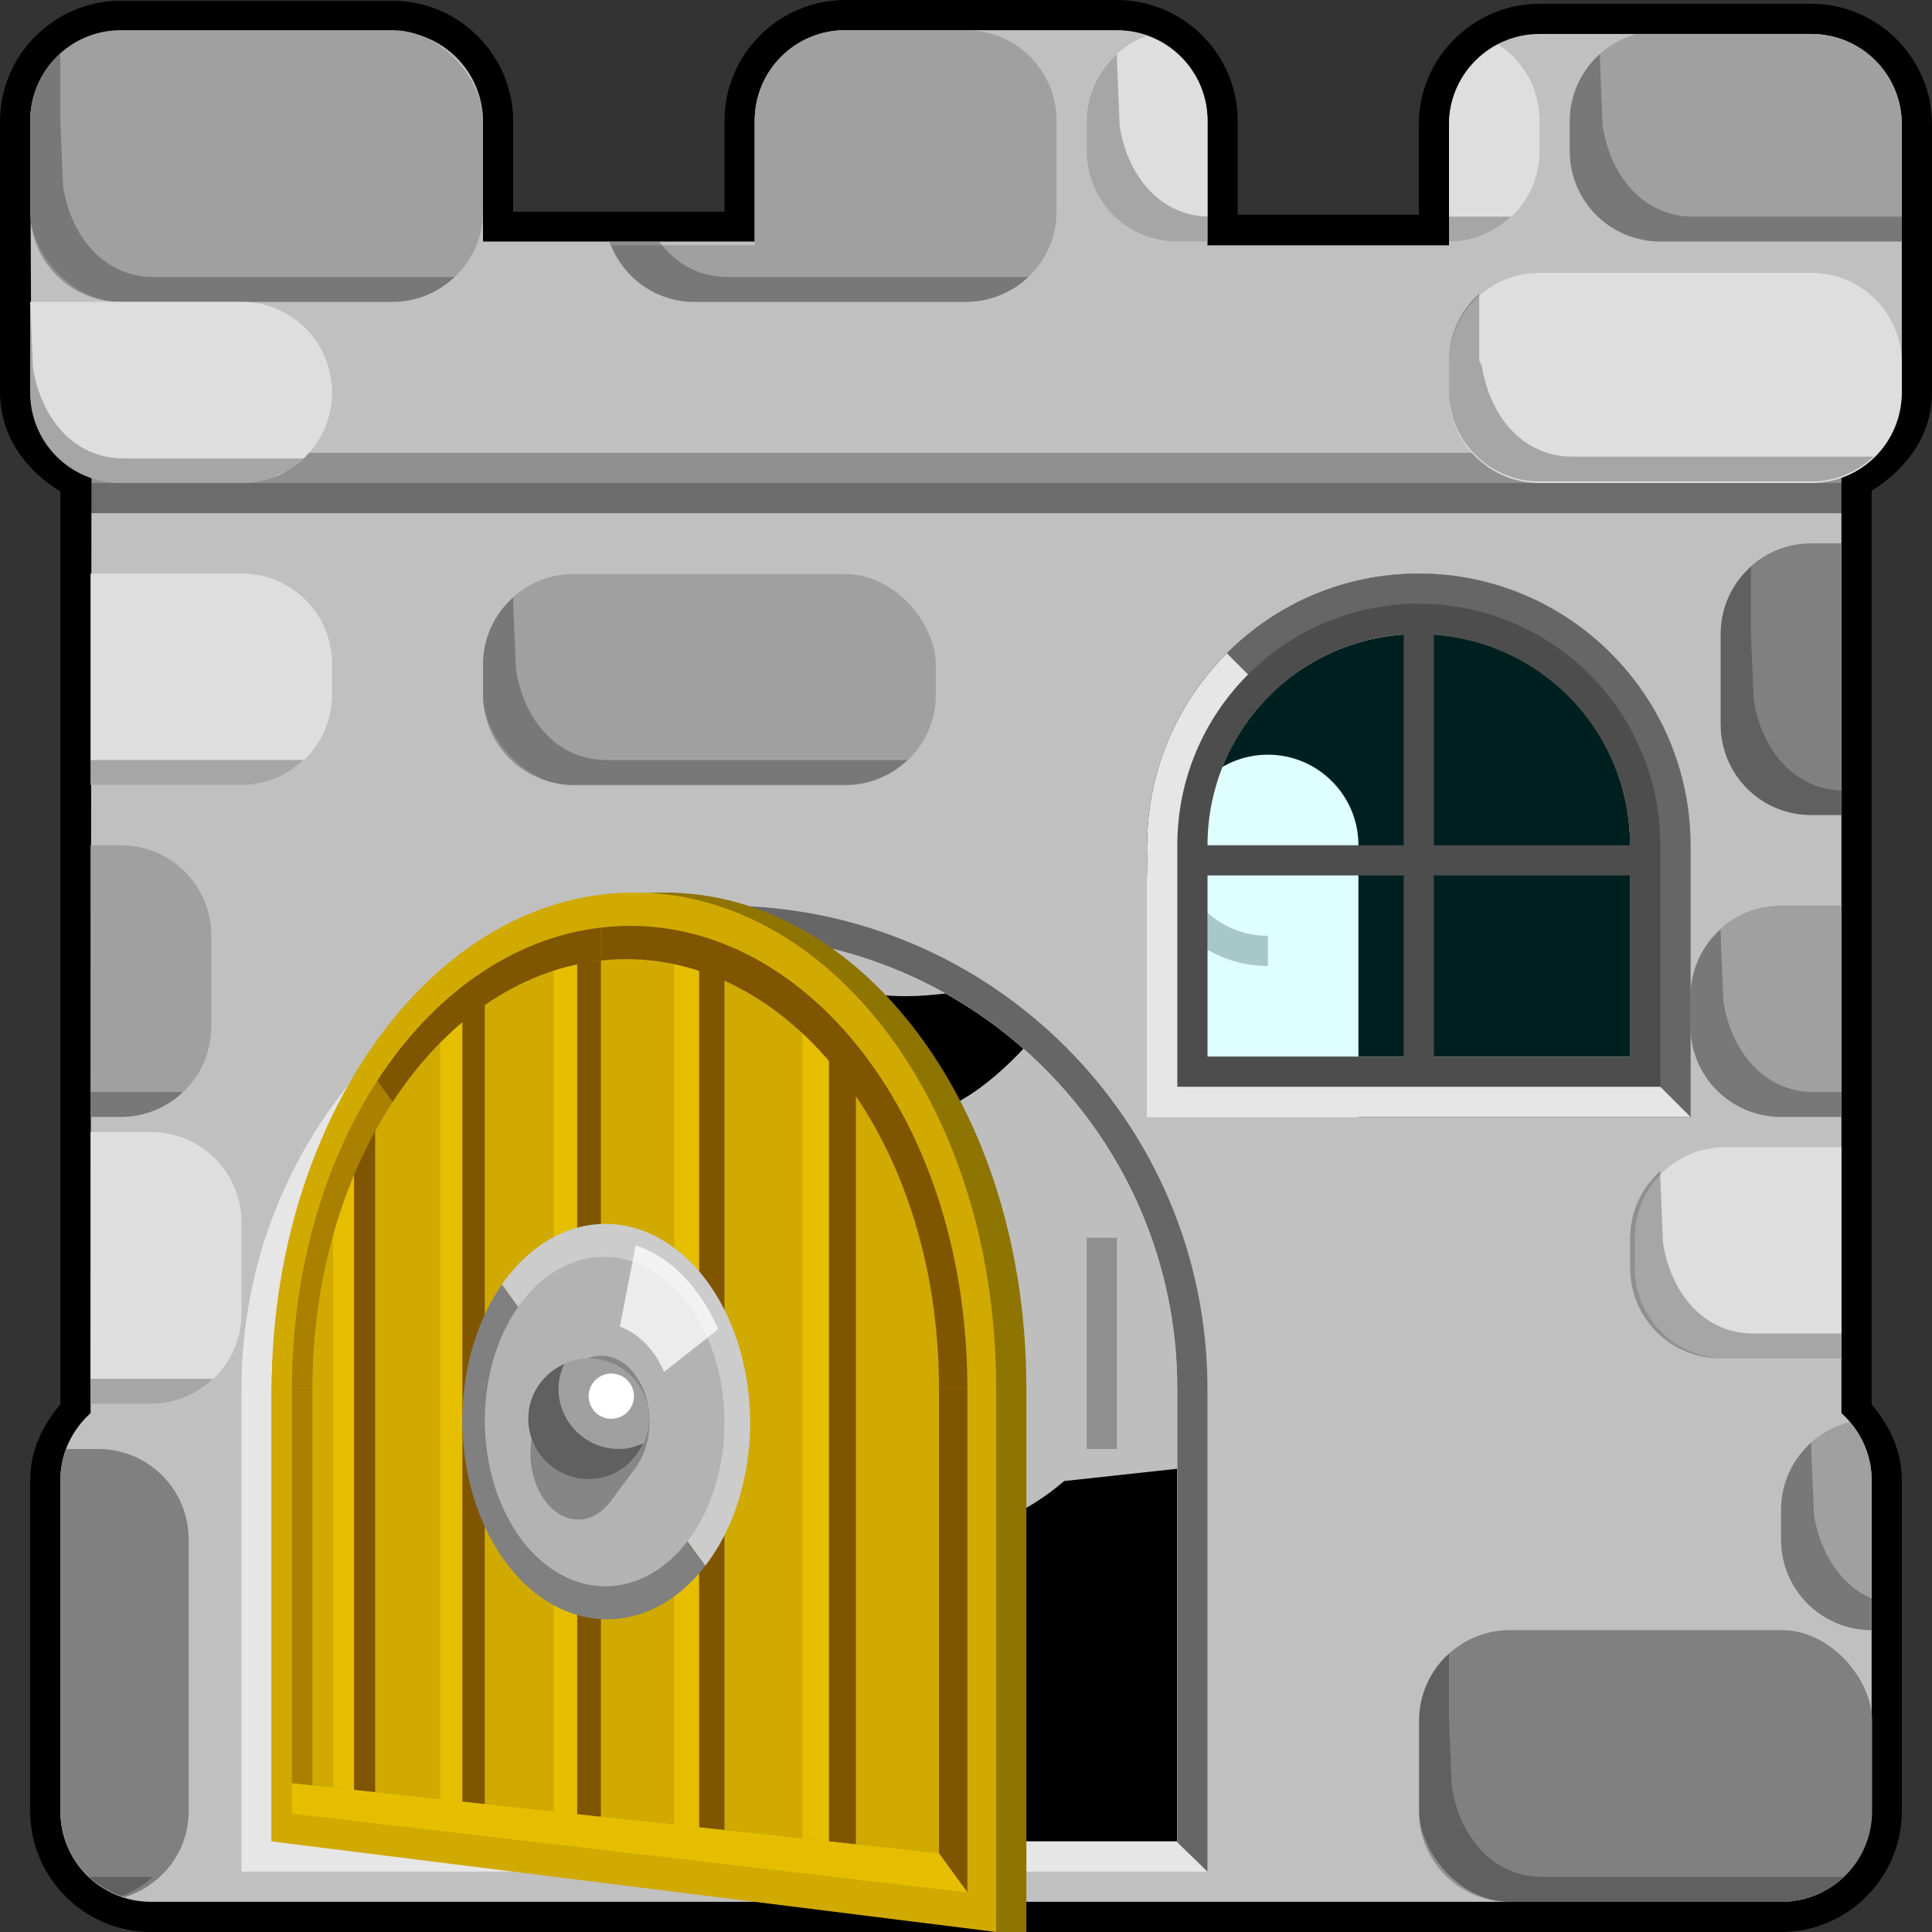 <?xml version="1.0" encoding="UTF-8" standalone="no"?>
<!-- Created with Inkscape (http://www.inkscape.org/) -->

<svg
   xmlns:dc="http://purl.org/dc/elements/1.1/"
   xmlns:cc="http://creativecommons.org/ns#"
   xmlns:rdf="http://www.w3.org/1999/02/22-rdf-syntax-ns#"
   xmlns:svg="http://www.w3.org/2000/svg"
   xmlns="http://www.w3.org/2000/svg"
   xmlns:sodipodi="http://sodipodi.sourceforge.net/DTD/sodipodi-0.dtd"
   xmlns:inkscape="http://www.inkscape.org/namespaces/inkscape"
   width="64"
   height="64"
   id="svg3505"
   sodipodi:version="0.32"
   inkscape:version="0.48.5 r10040"
   sodipodi:docname="04.svg"
   inkscape:output_extension="org.inkscape.output.svg.inkscape"
   version="1.0">
  <rect width="100%" height="100%" fill="#333333" stroke="none"/>
  <sodipodi:namedview
     inkscape:window-maximized="1"
     inkscape:guide-bbox="true"
     showguides="true"
     inkscape:bbox-nodes="true"
     inkscape:bbox-paths="true"
     inkscape:snap-guide="true"
     inkscape:snap-bbox="true"
     inkscape:object-nodes="true"
     inkscape:object-paths="true"
     inkscape:window-y="2"
     inkscape:window-x="0"
     inkscape:window-height="741"
     inkscape:window-width="1024"
     guidetolerance="10000"
     gridtolerance="10000"
     objecttolerance="10000"
     inkscape:document-units="px"
     inkscape:grid-bbox="true"
     showgrid="true"
     inkscape:current-layer="layer1"
     inkscape:cy="32"
     inkscape:cx="29.878788"
     inkscape:zoom="8.25"
     inkscape:pageshadow="2"
     inkscape:pageopacity="0.0"
     borderopacity="1.0"
     bordercolor="#666666"
     pagecolor="#ffffff"
     id="base">
    <inkscape:grid
       type="xygrid"
       id="grid3515"
       units="px"
       visible="true"
       enabled="true"
       spacingx="0.5px"
       spacingy="0.5px"
       empspacing="8"
       snapvisiblegridlinesonly="true" />
    <sodipodi:guide
       orientation="1,0"
       position="40,43"
       id="guide2843" />
    <sodipodi:guide
       orientation="0,1"
       position="-39,33"
       id="guide2845" />
    <sodipodi:guide
       orientation="-0.707,0.707"
       position="-22.5,17.75"
       id="guide23646" />
    <sodipodi:guide
       orientation="-0.707,0.707"
       position="-20.219,13.969"
       id="guide23648" />
    <sodipodi:guide
       orientation="0.707,0.707"
       position="-48,0"
       id="guide23681" />
    <sodipodi:guide
       orientation="0.707,0.707"
       position="40,43"
       id="guide23971" />
    <sodipodi:guide
       orientation="1,0"
       position="-39,3"
       id="guide4430" />
    <sodipodi:guide
       orientation="1,0"
       position="-9,3"
       id="guide4432" />
    <sodipodi:guide
       orientation="0,1"
       position="-27.5,3"
       id="guide4434" />
    <sodipodi:guide
       orientation="1,0"
       position="-20,5"
       id="guide4436" />
    <sodipodi:guide
       id="guide6195"
       position="8,17.5"
       orientation="1,0" />
  </sodipodi:namedview>
  <title
     id="title2851">Ghosts' Castle for McMinos</title>
  <defs
     id="defs3507">
    <inkscape:perspective
       sodipodi:type="inkscape:persp3d"
       inkscape:vp_x="0 : 16 : 1"
       inkscape:vp_y="0 : 1000 : 0"
       inkscape:vp_z="32 : 16 : 1"
       inkscape:persp3d-origin="16 : 10.666667 : 1"
       id="perspective3513" />
    <inkscape:perspective
       id="perspective4690"
       inkscape:persp3d-origin="372.04724 : 350.78739 : 1"
       inkscape:vp_z="744.09448 : 526.18109 : 1"
       inkscape:vp_y="0 : 1000 : 0"
       inkscape:vp_x="0 : 526.18109 : 1"
       sodipodi:type="inkscape:persp3d" />
    <inkscape:perspective
       id="perspective7260"
       inkscape:persp3d-origin="372.04724 : 350.78739 : 1"
       inkscape:vp_z="744.09448 : 526.18109 : 1"
       inkscape:vp_y="0 : 1000 : 0"
       inkscape:vp_x="0 : 526.18109 : 1"
       sodipodi:type="inkscape:persp3d" />
  </defs>
  <g
     id="layer1"
     inkscape:label="Schloss NEU"
     inkscape:groupmode="layer"
     style="display:inline">
    <path
       inkscape:connector-curvature="0"
       id="path6019"
       d="m -52,61 0,-30 24,-3 0,36 z"
       style="fill:red;fill-opacity:0.251;stroke:none" />
    <path
       style="fill:red;fill-opacity:0.251;stroke:none"
       d="m -52,61 0,-30 24,-3 0,36 z"
       id="path4438"
       inkscape:connector-curvature="0" />
    <path
       inkscape:connector-curvature="0"
       id="path6367"
       d="m -52,61 0,-30 24,-3 0,36 z"
       style="fill:red;fill-opacity:0.251;stroke:none" />
    <g
       id="g23685"
       transform="translate(108,0)">
      <path
         sodipodi:nodetypes="ssscccss"
         inkscape:connector-curvature="0"
         style="fill:#e6e6e6;fill-opacity:1;fill-rule:nonzero;stroke:none"
         d="m -20,30 c -4.669,0 -8.872,2.003 -11.798,5.195 C -34.407,38.043 -36,41.837 -36,46 l 0,16 16,0 16,0 0,-16 c 0,-8.832 -7.168,-16 -16,-16 z"
         id="path14540" />
      <path
         id="path23683"
         d="m -20,30 c -4.669,0 -8.872,2.003 -11.798,5.195 L -4,62 -4,46 c 0,-8.832 -7.168,-16 -16,-16 z"
         style="fill:#666;fill-opacity:1;fill-rule:nonzero;stroke:none"
         inkscape:connector-curvature="0"
         sodipodi:nodetypes="sccss" />
      <path
         inkscape:connector-curvature="0"
         style="fill:#d0aa00;fill-opacity:1;fill-rule:nonzero;stroke:none"
         d="m -20,31 c -8.28,0 -15,6.72 -15,15 l 0,15 15,0 15,0 0,-15 c 0,-8.28 -6.72,-15 -15,-15 z"
         id="path14542" />
      <path
         inkscape:connector-curvature="0"
         style="fill:#e6be00;fill-opacity:1;fill-rule:nonzero;stroke:none"
         d="m -32,40 2,-3 0,22 -2,0 0,-19 z"
         id="path14544"
         sodipodi:nodetypes="ccccc" />
      <path
         inkscape:connector-curvature="0"
         style="fill:#e6be00;fill-opacity:1;fill-rule:nonzero;stroke:none"
         d="m -12,35 2,2 0,22 -2,0 0,-24 z"
         id="path14546"
         sodipodi:nodetypes="ccccc" />
      <path
         inkscape:connector-curvature="0"
         sodipodi:nodetypes="ccccc"
         id="path14548"
         d="m -17,33 2,0 0,26 -2,0 0,-26 z"
         style="fill:#e6be00;fill-opacity:1;fill-rule:nonzero;stroke:none" />
      <path
         inkscape:connector-curvature="0"
         style="fill:#805500;fill-opacity:1;fill-rule:nonzero;stroke:none"
         d="m -30,59 -1,0 0,-21 1,-1 0,22 z"
         id="path14550"
         sodipodi:nodetypes="ccccc" />
      <path
         inkscape:connector-curvature="0"
         style="fill:#aa8000;fill-opacity:1;fill-rule:nonzero;stroke:none"
         d="M -29.906,36.094 C -32.44,38.628 -34,42.136 -34,46 l 1,0 c 0,-3.588 1.46,-6.835 3.812,-9.188 l -0.719,-0.719 z"
         id="path14552" />
      <path
         inkscape:connector-curvature="0"
         sodipodi:nodetypes="ccccc"
         id="path14558"
         d="m -27,34 2,0 0,25 -2,0 0,-25 z"
         style="fill:#e6be00;fill-opacity:1;fill-rule:nonzero;stroke:none" />
      <path
         inkscape:connector-curvature="0"
         sodipodi:nodetypes="ccccc"
         id="path14560"
         d="m -25,59 -1,0 0,-25 1,0 L -25,59 z"
         style="fill:#805500;fill-opacity:1;fill-rule:nonzero;stroke:none" />
      <rect
         style="fill:#aa8000;fill-opacity:1;fill-rule:nonzero;stroke:none"
         id="rect14580"
         width="1"
         height="13"
         x="-34"
         y="46" />
      <path
         inkscape:connector-curvature="0"
         style="fill:#e6be00;fill-opacity:1;fill-rule:nonzero;stroke:none"
         d="m -22,33 2,0 0,26 -2,0 0,-26 z"
         id="path14582"
         sodipodi:nodetypes="ccccc" />
      <path
         inkscape:connector-curvature="0"
         style="fill:#805500;fill-opacity:1;fill-rule:nonzero;stroke:none"
         d="m -20,32 0,1 c 7.176,0 13,5.824 13,13 l 1,0 c 0,-7.728 -6.272,-14 -14,-14 z"
         id="path14584" />
      <path
         inkscape:connector-curvature="0"
         style="fill:#805500;fill-opacity:1;fill-rule:nonzero;stroke:none"
         d="m -10,59 -1,0 0,-23 1,1 0,22 z"
         id="path14586"
         sodipodi:nodetypes="ccccc" />
      <path
         inkscape:connector-curvature="0"
         sodipodi:nodetypes="ccccc"
         id="path14588"
         d="m -15,59 -1,0 0,-26 1,0 0,26 z"
         style="fill:#805500;fill-opacity:1;fill-rule:nonzero;stroke:none" />
      <path
         inkscape:connector-curvature="0"
         style="fill:#805500;fill-opacity:1;fill-rule:nonzero;stroke:none"
         d="m -7,46 1,0 0,14 -1,-1 0,-13 z"
         id="path14590"
         sodipodi:nodetypes="ccccc" />
      <path
         inkscape:connector-curvature="0"
         style="fill:#e6be00;fill-opacity:1;fill-rule:nonzero;stroke:none"
         d="m -34,59 27,0 1,1 -28,0 0,-1 z"
         id="path14592"
         sodipodi:nodetypes="ccccc" />
      <path
         inkscape:connector-curvature="0"
         style="fill:#805500;fill-opacity:1;fill-rule:nonzero;stroke:none"
         d="m -20,32 c -3.864,0 -7.372,1.56 -9.906,4.094 l 0.719,0.719 C -26.834,34.459 -23.588,33 -20,33 l 0,-1 z"
         id="path14594" />
      <path
         inkscape:connector-curvature="0"
         style="fill:#805500;fill-opacity:1;fill-rule:nonzero;stroke:none"
         d="m -20,59 -1,0 0,-26 1,0 0,26 z"
         id="path14596"
         sodipodi:nodetypes="ccccc" />
      <path
         sodipodi:end="7.0685835"
         sodipodi:start="3.9269908"
         d="m -24.243,42.757 c 2.343,-2.343 6.142,-2.343 8.485,0 2.343,2.343 2.343,6.142 0,8.485 0,0 0,0 0,0 L -20,47 z"
         sodipodi:ry="6"
         sodipodi:rx="6"
         sodipodi:cy="47"
         sodipodi:cx="-20"
         id="path23627"
         style="fill:#ccc;fill-opacity:1;stroke:none"
         sodipodi:type="arc" />
      <path
         sodipodi:type="arc"
         style="fill:gray;fill-opacity:1;stroke:none"
         id="path23631"
         sodipodi:cx="-20"
         sodipodi:cy="47"
         sodipodi:rx="6"
         sodipodi:ry="6"
         d="m -15.757,51.243 c -2.343,2.343 -6.142,2.343 -8.485,0 -2.343,-2.343 -2.343,-6.142 0,-8.485 L -20,47 z"
         sodipodi:start="0.78539816"
         sodipodi:end="3.9269908" />
      <circle
         d="m -14,47 c 0,3.314 -2.686,6 -6,6 -3.314,0 -6,-2.686 -6,-6 0,-3.314 2.686,-6 6,-6 3.314,0 6,2.686 6,6 z"
         sodipodi:cx="-20"
         sodipodi:cy="47"
         sodipodi:rx="6"
         sodipodi:ry="6"
         sodipodi:type="arc"
         transform="matrix(0.833,0,0,0.833,-3.333,7.833)"
         style="fill:#b3b3b3;fill-opacity:1;stroke:none"
         id="path23629" />
      <path
         inkscape:connector-curvature="0"
         id="path23642"
         d="m -20,45 c -0.554,0 -1.048,0.228 -1.406,0.594 l -0.719,0.75 -0.25,0.219 C -22.752,46.922 -23,47.436 -23,48 c 0,1.105 0.895,2 2,2 0.537,0 1.02,-0.217 1.375,-0.562 l 0.094,-0.094 0.938,-0.938 C -18.231,48.048 -18,47.552 -18,47 c 0,-1.105 -0.895,-2 -2,-2 z"
         style="fill:black;fill-opacity:0.251;stroke:none" />
      <circle
         d="m 26.098,52 c 0,1.159 -0.939,2.098 -2.098,2.098 -1.159,0 -2.098,-0.939 -2.098,-2.098 0,-1.159 0.939,-2.098 2.098,-2.098 1.159,0 2.098,0.939 2.098,2.098 z"
         sodipodi:cx="24"
         sodipodi:cy="52"
         sodipodi:rx="2.0983605"
         sodipodi:ry="2.0983605"
         sodipodi:type="arc"
         transform="matrix(0.953,0,0,0.953,-42.875,-2.563)"
         id="path4957"
         style="fill:#a0a0a0;fill-opacity:1;fill-rule:nonzero;stroke:none;display:inline" />
      <path
         id="path4959"
         d="m -20.812,45.187 c -0.697,0.313 -1.188,0.999 -1.188,1.812 0,1.104 0.896,2 2,2 0.813,0 1.5,-0.49 1.812,-1.188 -0.249,0.112 -0.522,0.188 -0.812,0.188 -1.104,0 -2,-0.896 -2,-2 0,-0.291 0.076,-0.563 0.188,-0.812 z"
         style="fill:#606060;fill-opacity:1;fill-rule:nonzero;stroke:none;display:inline"
         inkscape:connector-curvature="0" />
      <ellipse
         d="m 25.78,51.103 c 0,0.496 -0.399,0.897 -0.89,0.897 C 24.399,52 24,51.598 24,51.103 c 0,-0.496 0.399,-0.897 0.89,-0.897 0.492,0 0.89,0.402 0.89,0.897 z"
         sodipodi:cx="24.890209"
         sodipodi:cy="51.10281"
         sodipodi:rx="0.8902089"
         sodipodi:ry="0.89718908"
         sodipodi:type="arc"
         transform="matrix(0.842,0,0,0.836,-40.22,3.531)"
         id="path5190"
         style="fill:white;fill-opacity:1;fill-rule:nonzero;stroke:none;display:inline" />
      <path
         id="path23633"
         d="m -18.562,41.688 -0.656,2.438 c 0.766,0.211 1.423,0.702 1.812,1.375 L -15.25,44.25 c -0.729,-1.263 -1.904,-2.185 -3.312,-2.562 z"
         style="fill:white;fill-opacity:0.753;stroke:none"
         inkscape:connector-curvature="0" />
    </g>
    <path
       style="font-size:medium;font-style:normal;font-variant:normal;font-weight:normal;font-stretch:normal;text-indent:0;text-align:start;text-decoration:none;line-height:normal;letter-spacing:normal;word-spacing:normal;text-transform:none;direction:ltr;block-progression:tb;writing-mode:lr-tb;text-anchor:start;baseline-shift:baseline;color:black;fill:black;fill-opacity:1;fill-rule:nonzero;stroke:none;visibility:visible;display:inline;overflow:visible;enable-background:accumulate;font-family:sans-serif"
       d="m 28,0 c -2.198,0 -4,1.798 -4,3.994 l 0,3.018 -7,0 0,-2.992 C 17,1.823 15.198,0.025 13,0.025 l -9,0 c -2.198,0 -4,1.798 -4,3.994 L 0,13 c 0,1.435 0.848,2.581 2,3.281 L 2,46.52 C 1.42,47.206 1,48.05 1,49.027 L 1,60.006 C 1,62.202 2.802,64 5,64 l 13,0 36,0 5,0 c 2.198,0 4,-1.798 4,-3.994 l 0,-10.979 c 0,-0.978 -0.42,-1.821 -1,-2.508 L 62,16.256 C 63.138,15.554 64,14.431 64,13 L 64,4.119 C 64,1.923 62.198,0.125 60,0.125 l -9,0 c -2.198,0 -4,1.798 -4,3.994 l 0,2.992 -6,0 0,-3.117 C 41,1.798 39.198,0 37,0 z"
       id="path8741"
       inkscape:connector-curvature="0"
       sodipodi:nodetypes="ssccsssssccsssccsssccsssssccsss" />
    <g
       style="display:inline"
       id="g8954"
       transform="translate(14,20)">
      <path
         inkscape:connector-curvature="0"
         sodipodi:nodetypes="ccccscccscccscccc"
         style="fill:white;fill-opacity:1;fill-rule:nonzero;stroke:black;stroke-width:2;stroke-linecap:round;stroke-linejoin:miter;stroke-miterlimit:4;stroke-opacity:1;stroke-dasharray:none;stroke-dashoffset:0;display:inline"
         d="M 16,1 C 11.584,1 8,4.584 8,9 L 8,10 7,8 C 7,6.344 5.656,5 4,5 2.344,5 1,6.344 1,8 l 0,20 9.75,1.062 C 12.154,30.281 13.997,31 16,31 c 2.003,0 3.846,-0.719 5.25,-1.938 L 31,28 31,8 C 31,6.344 29.656,5 28,5 26.344,5 25,6.344 25,8 l -1,2 0,-1 C 24,4.584 20.416,1 16,1 z"
         id="path3821" />
      <path
         inkscape:connector-curvature="0"
         sodipodi:nodetypes="ccccscccscccscccc"
         id="path3802"
         d="M 16,1 C 11.584,1 8,4.584 8,9 L 7,9 7,8 C 7,6.344 5.656,5 4,5 2.344,5 1,6.344 1,8 l 0,20 9.75,1.062 C 12.154,30.281 13.997,31 16,31 c 2.003,0 3.846,-0.719 5.25,-1.938 L 31,28 31,8 C 31,6.344 29.656,5 28,5 26.344,5 25,6.344 25,8 l 0,1 -1,0 C 24,4.584 20.416,1 16,1 z"
         style="fill:white;fill-opacity:1;fill-rule:nonzero;stroke:none;display:inline" />
      <path
         transform="translate(2,0)"
         d="M 13,8.5 C 13,9.881 12.328,11 11.5,11 10.672,11 10,9.881 10,8.5 10,7.119 10.672,6 11.5,6 12.328,6 13,7.119 13,8.5 z"
         sodipodi:ry="2.5"
         sodipodi:rx="1.5"
         sodipodi:cy="8.5"
         sodipodi:cx="11.5"
         id="path3768"
         style="fill:black;fill-opacity:0.994;fill-rule:nonzero;stroke:none;display:inline"
         sodipodi:type="arc" />
      <path
         transform="translate(2,0)"
         d="M 18,8.5 C 18,9.881 17.328,11 16.5,11 15.672,11 15,9.881 15,8.5 15,7.119 15.672,6 16.5,6 17.328,6 18,7.119 18,8.5 z"
         sodipodi:ry="2.5"
         sodipodi:rx="1.5"
         sodipodi:cy="8.5"
         sodipodi:cx="16.5"
         id="path3770"
         style="fill:black;fill-opacity:0.994;fill-rule:nonzero;stroke:none;display:inline"
         sodipodi:type="arc" />
      <path
         inkscape:connector-curvature="0"
         id="path3806"
         d="m 7,8 c 0,1.656 -1.344,3 -3,3 l 0,1 C 6.208,12 8,10.208 8,8 L 7,8 z"
         style="fill:silver;fill-opacity:1;fill-rule:nonzero;stroke:none" />
      <path
         inkscape:connector-curvature="0"
         style="fill:silver;fill-opacity:1;fill-rule:nonzero;stroke:none"
         d="m 25,8 c 0,1.656 1.344,3 3,3 l 0,1 c -2.208,0 -4,-1.792 -4,-4 l 1,0 z"
         id="path3809" />
      <path
         inkscape:connector-curvature="0"
         sodipodi:nodetypes="czczc"
         id="path3813"
         d="m 10,12 c 0,0 3,5 6,5 3,0 6,-5 6,-5 0,0 -3.837,1 -6,1 -2.163,0 -6,-1 -6,-1 z"
         style="fill:black;fill-opacity:1;fill-rule:nonzero;stroke:none" />
      <rect
         y="19"
         x="5"
         height="8"
         width="1"
         id="rect3823"
         style="fill:silver;fill-opacity:1;fill-rule:nonzero;stroke:none" />
      <rect
         style="fill:silver;fill-opacity:1;fill-rule:nonzero;stroke:none"
         id="rect3829"
         width="1"
         height="8"
         x="26"
         y="19" />
      <rect
         y="21"
         x="22"
         height="7"
         width="1"
         id="rect6061"
         style="fill:silver;fill-opacity:1;fill-rule:nonzero;stroke:none" />
      <rect
         style="fill:silver;fill-opacity:1;fill-rule:nonzero;stroke:none"
         id="rect6063"
         width="1"
         height="7"
         x="9"
         y="21" />
    </g>
    <path
       id="path4292"
       d="M 24,31 C 15.72,31 9,37.72 9,46 l 0,15 15,0 15,0 0,-15 C 39,37.72 32.28,31 24,31 z"
       style="fill:black;fill-opacity:0.255;fill-rule:nonzero;stroke:none"
       inkscape:connector-curvature="0" />
    <path
       inkscape:connector-curvature="0"
       id="path8416"
       d="m 28,1 c -1.662,0 -3,1.341 -3,3 l 0,4 -9,0 0,-3.969 c 0,-1.659 -1.338,-3 -3,-3 l -9,0 c -1.662,0 -3.01,1.341 -3,3 l 0.031,6.938 c 0.008,1.34 0.814,2.459 2,2.844 L 3,46.812 C 2.392,47.36 2,48.146 2,49.031 L 2,60 c 0,1.659 1.338,3 3,3 l 13,0 36,0 5,0 c 1.662,0 3,-1.341 3,-3 l 0,-10.969 c 0,-0.885 -0.392,-1.672 -1,-2.219 l 0,-31.125 c 1.165,-0.411 2,-1.506 2,-2.812 l 0,-8.75 c 0,-1.659 -1.338,-3 -3,-3 l -9,0 c -1.662,0 -3,1.341 -3,3 l 0,4 -8,0 L 40,4 C 40,2.341 38.662,1 37,1 l -9,0 z m 19,18 c 4.959,0 9,4.041 9,9 l 0,8 0,1 -1,0 -16,0 -1,0 0,-1 0,-8 c 0,-4.959 4.041,-9 9,-9 z M 24,31 c 8.28,0 15,6.72 15,15 L 39,61 24,61 9,61 9,46 C 9,37.72 15.72,31 24,31 z"
       style="fill:silver;fill-opacity:1;fill-rule:nonzero;stroke:none" />
    <path
       style="font-size:medium;font-style:normal;font-variant:normal;font-weight:normal;font-stretch:normal;text-indent:0;text-align:start;text-decoration:none;line-height:normal;letter-spacing:normal;word-spacing:normal;text-transform:none;direction:ltr;block-progression:tb;writing-mode:lr-tb;text-anchor:start;baseline-shift:baseline;color:black;fill:#e6e6e6;fill-opacity:1;stroke:none;stroke-width:2;marker:none;visibility:visible;display:inline;overflow:visible;enable-background:accumulate;font-family:Sans;-inkscape-font-specification:Sans"
       d="m 47,19 c -4.959,0 -9,4.041 -9,9 l 0,8 0,1 1,0 16,0 1,0 0,-1 0,-8 c 0,-4.959 -4.041,-9 -9,-9 z m 0,2 c 3.878,0 7,3.122 7,7 l 0,7 -14,0 0,-7 c 0,-3.878 3.122,-7 7,-7 z"
       id="path23754"
       inkscape:connector-curvature="0" />
    <rect
       style="fill:black;fill-opacity:0.251;fill-rule:nonzero;stroke:none"
       id="rect8827"
       width="58.562"
       height="2"
       x="3"
       y="15" />
    <rect
       style="fill:#a0a0a0;fill-opacity:1;fill-rule:nonzero;stroke:none"
       id="rect5105"
       width="15"
       height="9"
       x="1"
       y="1"
       rx="3"
       ry="3" />
    <path
       inkscape:connector-curvature="0"
       style="fill:#a0a0a0;fill-opacity:1;fill-rule:nonzero;stroke:none"
       d="m 28,1 c -1.662,0 -3,1.341 -3,3 l 0,4.125 -4.75,0 C 20.698,9.217 21.743,10 23,10 l 9,0 c 1.662,0 3,-1.338 3,-3 L 35,4 C 35,2.338 33.662,1 32,1 l -4,0 z"
       id="rect5111" />
    <path
       style="fill:#dedede;fill-opacity:1;fill-rule:nonzero;stroke:none"
       d="m 51,9.038 9,0 c 1.662,0 3,1.338 3,3 L 63,13 c 0,1.662 -1.338,3 -3,3 l -9,0 c -1.662,0 -3,-1.338 -3,-3 l 0,-0.962 c 0,-1.662 1.338,-3 3,-3 z"
       id="rect5121"
       inkscape:connector-curvature="0"
       sodipodi:nodetypes="sssssssss" />
    <path
       inkscape:connector-curvature="0"
       style="fill:#a0a0a0;fill-opacity:1;fill-rule:nonzero;stroke:none"
       d="m 3,28 0,9 1,0 c 1.662,0 3,-1.338 3,-3 L 7,31 C 7,29.338 5.662,28 4,28 l -1,0 z"
       id="rect5123" />
    <path
       inkscape:connector-curvature="0"
       style="fill:#dedede;fill-opacity:1;fill-rule:nonzero;stroke:none"
       d="M 38,1.188 C 36.841,1.602 36,2.695 36,4 l 0,1 c 0,1.662 1.338,3 3,3 l 1,0 0,-4 C 40,2.697 39.159,1.601 38,1.188 z M 49.625,1.469 C 48.667,1.968 48,2.968 48,4.125 L 48,8 c 1.662,0 3,-1.338 3,-3 L 51,4 C 51,2.937 50.455,2.001 49.625,1.469 z"
       id="rect5125" />
    <path
       inkscape:connector-curvature="0"
       style="fill:#a0a0a0;fill-opacity:1;fill-rule:nonzero;stroke:none"
       d="M 54.219,1.125 C 52.947,1.473 52,2.615 52,4 l 0,1 c 0,1.662 1.338,3 3,3 l 8,0 0,-3.875 c 0,-1.659 -1.338,-3 -3,-3 l -5.781,0 z"
       id="rect5133" />
    <path
       inkscape:connector-curvature="0"
       style="fill:#dedede;fill-opacity:1;fill-rule:nonzero;stroke:none"
       d="m 3,37.5 0,9 2,0 c 1.662,0 3,-1.338 3,-3 l 0,-3 c 0,-1.662 -1.338,-3 -3,-3 l -2,0 z"
       id="rect5138" />
    <path
       inkscape:connector-curvature="0"
       style="fill:gray;fill-opacity:1;fill-rule:nonzero;stroke:none"
       d="M 2.188,48 C 2.07,48.317 2,48.672 2,49.031 L 2,60 c 0,1.348 0.902,2.466 2.125,2.844 C 5.348,62.465 6.25,61.35 6.25,60 l 0,-9 c 0,-1.662 -1.338,-3 -3,-3 l -1.062,0 z"
       id="rect5140" />
    <rect
       style="fill:gray;fill-opacity:1;fill-rule:nonzero;stroke:none"
       id="rect5148"
       width="15"
       height="9"
       x="47.016"
       y="54"
       rx="3"
       ry="3" />
    <path
       inkscape:connector-curvature="0"
       style="fill:gray;fill-opacity:1;fill-rule:nonzero;stroke:none"
       d="m 60,18 c -1.662,0 -3,1.338 -3,3 l 0,3 c 0,1.662 1.338,3 3,3 l 1,0 0,-9 -1,0 z"
       id="rect5150" />
    <path
       inkscape:connector-curvature="0"
       style="fill:#a0a0a0;fill-opacity:1;fill-rule:nonzero;stroke:none"
       d="m 59,30 c -1.662,0 -3,1.338 -3,3 l 0,1 c 0,1.662 1.338,3 3,3 l 2,0 0,-7 -2,0 z"
       id="rect5155" />
    <path
       inkscape:connector-curvature="0"
       style="fill:#dedede;fill-opacity:1;fill-rule:nonzero;stroke:none"
       d="m 57.156,38 c -1.662,0 -3,1.338 -3,3 l 0,1 c 0,1.662 1.338,3 3,3 L 61,45 l 0,-7 -3.844,0 z"
       id="rect5157" />
    <rect
       ry="3"
       rx="3"
       y="19.016"
       x="16"
       height="7"
       width="15"
       id="rect5165"
       style="fill:#a0a0a0;fill-opacity:1;fill-rule:nonzero;stroke:none" />
    <path
       inkscape:connector-curvature="0"
       style="fill:#a0a0a0;fill-opacity:1;fill-rule:nonzero;stroke:none"
       d="M 61.27,47.109 C 59.969,47.438 59,48.596 59,50 l 0,1 c 0,1.662 1.338,3 3,3 l 0,-4.973 c 0,-0.741 -0.285,-1.399 -0.73,-1.918 z"
       id="rect5167" />
    <path
       inkscape:connector-curvature="0"
       style="fill:#dedede;fill-opacity:1;fill-rule:nonzero;stroke:none"
       d="m 3,19 0,7 5,0 c 1.662,0 3,-1.338 3,-3 l 0,-1 C 11,20.338 9.662,19 8,19 l -5,0 z"
       id="rect5116" />
    <path
       inkscape:connector-curvature="0"
       style="fill:black;fill-opacity:0.251;fill-rule:nonzero;stroke:none"
       d="M 2,1.775 C 1.39,2.324 1,3.111 1,4 l 0,3 c 0,1.662 1.338,3 3,3 l 9,0 c 0.801,0 1.522,-0.316 2.059,-0.824 l -1.969,0 -8,0 c -1.662,0 -2.742,-1.358 -3,-3 L 2,4 2,1.775 z"
       id="rect8751" />
    <path
       inkscape:connector-curvature="0"
       style="fill:black;fill-opacity:0.251;fill-rule:nonzero;stroke:none"
       d="M 20.186,8.012 C 20.6,9.17 21.695,10 23,10 l 9,0 c 0.801,0 1.522,-0.316 2.059,-0.824 l -1.969,0 -8,0 c -0.961,0 -1.721,-0.463 -2.246,-1.164 l -1.658,0 z"
       id="path8758" />
    <path
       inkscape:connector-curvature="0"
       style="fill:black;fill-opacity:0.251;fill-rule:nonzero;stroke:none"
       d="M 49,9.726 C 48.39,10.275 48,11.062 48,11.951 l 0,1 c 0,1.662 1.338,3 3,3 l 9,0 c 0.801,0 1.522,-0.316 2.059,-0.824 l -1.969,0 -8,0 c -1.662,0 -2.742,-1.358 -3,-3 l -0.09,-0.176 z"
       id="path8760"
       sodipodi:nodetypes="cssssccsccc" />
    <path
       inkscape:connector-curvature="0"
       style="fill:black;fill-opacity:0.251;fill-rule:nonzero;stroke:none"
       d="M 48,54.775 C 47.39,55.324 47,56.111 47,57 l 0,3 c 0,1.662 1.338,3 3,3 l 9,0 c 0.801,0 1.522,-0.316 2.059,-0.824 l -1.969,0 -8,0 c -1.662,0 -2.742,-1.358 -3,-3 L 48,57 l 0,-2.225 z"
       id="path8762" />
    <path
       inkscape:connector-curvature="0"
       style="fill:black;fill-opacity:0.251;fill-rule:nonzero;stroke:none"
       d="m 17,19.791 c -0.61,0.548 -1,1.336 -1,2.225 L 16,23 c 0,1.662 1.338,3 3,3 l 9,0 c 0.801,0 1.522,-0.316 2.059,-0.824 l -1.969,0 -8,0 c -1.662,0 -2.742,-1.358 -3,-3 L 17,20 17,19.791 z"
       id="path8764" />
    <path
       id="path8769"
       d="M 37,1.791 C 36.39,2.339 36,3.127 36,4.016 L 36,5 c 0,1.662 1.338,3 3,3 l 9,0 c 0.801,0 1.522,-0.316 2.059,-0.824 l -1.969,0 -8,0 c -1.662,0 -2.742,-1.358 -3,-3 L 37,2 37,1.791 z"
       style="fill:black;fill-opacity:0.251;fill-rule:nonzero;stroke:none"
       inkscape:connector-curvature="0" />
    <path
       inkscape:connector-curvature="0"
       style="fill:black;fill-opacity:0.251;fill-rule:nonzero;stroke:none"
       d="M 53,1.791 C 52.39,2.339 52,3.127 52,4.016 L 52,5 c 0,1.662 1.338,3 3,3 l 8,0 0,-0.824 -6.91,0 c -1.662,0 -2.742,-1.358 -3,-3 L 53,2 53,1.791 z"
       id="path8771" />
    <path
       inkscape:connector-curvature="0"
       style="fill:black;fill-opacity:0.251;fill-rule:nonzero;stroke:none"
       d="M 3,25.176 3,26 8,26 c 0.801,0 1.522,-0.316 2.059,-0.824 l -1.969,0 -5.09,0 z"
       id="path8775" />
    <path
       inkscape:connector-curvature="0"
       style="fill:black;fill-opacity:0.251;fill-rule:nonzero;stroke:none"
       d="m 57,30.791 c -0.61,0.548 -1,1.336 -1,2.225 L 56,34 c 0,1.662 1.338,3 3,3 l 2,0 0,-0.824 -0.91,0 c -1.662,0 -2.742,-1.358 -3,-3 L 57,31 57,30.791 z"
       id="path8777" />
    <path
       inkscape:connector-curvature="0"
       style="fill:black;fill-opacity:0.251;fill-rule:nonzero;stroke:none"
       d="m 55,38.791 c -0.61,0.548 -1,1.336 -1,2.225 L 54,42 c 0,1.662 1.338,3 3,3 l 4,0 0,-0.824 -2.91,0 c -1.662,0 -2.742,-1.358 -3,-3 L 55,39 55,38.791 z"
       id="path8779" />
    <path
       inkscape:connector-curvature="0"
       style="fill:black;fill-opacity:0.251;fill-rule:nonzero;stroke:none"
       d="m 60,47.791 c -0.61,0.548 -1,1.336 -1,2.225 L 59,51 c 0,1.662 1.338,3 3,3 l 0,-1.049 C 60.96,52.503 60.286,51.424 60.09,50.176 L 60,48 60,47.791 z"
       id="path8781" />
    <path
       inkscape:connector-curvature="0"
       style="fill:black;fill-opacity:0.251;fill-rule:nonzero;stroke:none"
       d="M 3,36.176 3,37 4,37 c 0.801,0 1.522,-0.316 2.059,-0.824 l -1.969,0 -1.09,0 z"
       id="path8783" />
    <path
       inkscape:connector-curvature="0"
       style="fill:black;fill-opacity:0.251;fill-rule:nonzero;stroke:none"
       d="M 3,45.676 3,46.5 l 2,0 c 0.801,0 1.522,-0.316 2.059,-0.824 l -1.969,0 -2.09,0 z"
       id="path8785" />
    <path
       inkscape:connector-curvature="0"
       style="fill:black;fill-opacity:0.251;fill-rule:nonzero;stroke:none"
       d="M 2.939,62.176 C 3.24,62.46 3.601,62.677 4,62.818 4.397,62.676 4.758,62.46 5.059,62.176 l -1.969,0 -0.15,0 z"
       id="path8789" />
    <rect
       y="16"
       x="3"
       height="1"
       width="58.562"
       id="rect8831"
       style="fill:black;fill-opacity:0.251;fill-rule:nonzero;stroke:none" />
    <path
       style="fill:#dedede;fill-opacity:1;stroke:none"
       d="m 1,10 0,3 c 0,1.662 1.338,3 3,3 l 3,0 1,0 c 1.662,0 3,-1.338 3,-3 0,-1.662 -1.338,-3 -3,-3 l -7,0 z"
       id="rect23052"
       inkscape:connector-curvature="0" />
    <path
       style="fill:black;fill-opacity:0.251;stroke:none"
       d="m 1,10 0,3 c 0,1.662 1.338,3 3,3 l 4,0 C 8.402,16 8.776,15.923 9.125,15.781 9.138,15.776 9.143,15.756 9.156,15.75 9.314,15.683 9.482,15.623 9.625,15.531 c 0.112,-0.073 0.211,-0.164 0.312,-0.25 0.04,-0.034 0.087,-0.058 0.125,-0.094 l -1.969,0 -4,0 c -1.662,0 -2.742,-1.358 -3,-3 L 1,10 z"
       id="path23573"
       inkscape:connector-curvature="0" />
    <path
       inkscape:connector-curvature="0"
       style="fill:black;fill-opacity:0.251;fill-rule:nonzero;stroke:none"
       d="M 58,18.781 C 57.39,19.33 57,20.111 57,21 l 0,3 c 0,1.662 1.338,3 3,3 l 1,0 0,-0.812 c -1.607,-0.052 -2.653,-1.39 -2.906,-3 L 58,21 58,18.781 z"
       id="path23715" />
    <path
       style="fill:aqua;fill-opacity:0.125;stroke:none"
       d="m 47,20.5 c -4.142,0 -7.5,3.358 -7.5,7.5 l 0,7.5 15,0 0,-7.5 c 0,-4.142 -3.358,-7.5 -7.5,-7.5 z"
       id="path23737"
       inkscape:connector-curvature="0" />
    <path
       style="font-size:medium;font-style:normal;font-variant:normal;font-weight:normal;font-stretch:normal;text-indent:0;text-align:start;text-decoration:none;line-height:normal;letter-spacing:normal;word-spacing:normal;text-transform:none;direction:ltr;block-progression:tb;writing-mode:lr-tb;text-anchor:start;baseline-shift:baseline;color:black;fill:#666;fill-opacity:1;stroke:none;stroke-width:2;marker:none;visibility:visible;display:inline;overflow:visible;enable-background:accumulate;font-family:Sans;-inkscape-font-specification:Sans"
       d="m 47,19 c -2.477,0 -4.714,0.997 -6.344,2.625 l 0,0.031 1.375,1.375 C 43.297,21.766 45.061,21 47,21 c 3.878,0 7,3.122 7,7 l 0,7 2,2 0,-1 0,-8 c 0,-4.959 -4.041,-9 -9,-9 z"
       id="path23969"
       inkscape:connector-curvature="0" />
    <path
       style="fill:#4d4d4d;fill-opacity:1;stroke:none"
       d="m 47,20 c -4.418,0 -8,3.582 -8,8 l 0,8 16,0 0,-8 c 0,-4.418 -3.582,-8 -8,-8 z m -0.719,1.031 c 0.071,-0.007 0.147,0.005 0.219,0 L 46.5,28 40,28 c 0,-3.624 2.751,-6.61 6.281,-6.969 z m 1.219,0 C 51.132,21.288 54,24.302 54,28 l -6.5,0 0,-6.969 z M 40,29 l 0.094,0 6.406,0 0,6 -6.5,0 0,-6 z m 7.5,0 6.406,0 0.094,0 0,6 -6.5,0 0,-6 z"
       id="path23720"
       inkscape:connector-curvature="0" />
    <path
       id="path4211"
       d="M 24,30 C 19.331,30 15.113,31.995 12.188,35.188 9.578,38.035 8,41.837 8,46 l 0,16 16,0 16,0 0,-16 C 40,37.168 32.832,30 24,30 z m 0,1 c 8.28,0 15,6.72 15,15 L 39,61 24,61 9,61 9,46 C 9,37.72 15.72,31 24,31 z"
       style="fill:#e6e6e6;fill-opacity:1;fill-rule:nonzero;stroke:none"
       inkscape:connector-curvature="0" />
    <path
       id="path4213"
       d="m 24,30 c -4.669,0 -8.887,1.995 -11.812,5.188 l 0.75,0.719 C 15.681,32.901 19.613,31 24,31 c 8.28,0 15,6.72 15,15 L 39,61 38.969,61 40,62 40,46 C 40,37.168 32.832,30 24,30 z"
       style="fill:#666;fill-opacity:1;fill-rule:nonzero;stroke:none"
       inkscape:connector-curvature="0" />
    <g
       id="g7916"
       transform="translate(61,0)">
      <path
         inkscape:connector-curvature="0"
         style="fill:#8e7400;fill-opacity:1;fill-rule:nonzero;stroke:none"
         d="M -40.091,29.636 C -46.346,30.418 -51,37.72 -51,46 c 0,0 0,15 0,15 0,0 10.909,1.364 10.909,1.364 C -40.091,62.364 -27,64 -27,64 c 0,0 0,-18 0,-18 0,-9.936 -6.175,-17.228 -13.091,-16.364 0,0 0,0 0,0"
         id="path7813" />
      <g
         id="g7667">
        <g
           id="g7319">
          <path
             id="path5937"
             d="M -41.091,29.636 C -47.346,30.418 -52,37.72 -52,46 c 0,0 0,15 0,15 0,0 10.909,1.364 10.909,1.364 C -41.091,62.364 -28,64 -28,64 c 0,0 0,-18 0,-18 0,-9.936 -6.175,-17.228 -13.091,-16.364 0,0 0,0 0,0"
             style="fill:#d0aa00;fill-opacity:1;fill-rule:nonzero;stroke:none"
             inkscape:connector-curvature="0" />
          <path
             sodipodi:nodetypes="ccccc"
             id="path5939"
             d="m -49.966,39.898 c 0,0 1.395,-3.155 1.395,-3.155 0,0 0,22.629 0,22.629 0,0 -1.395,-0.151 -1.395,-0.151 0,0 0,-19.322 0,-19.322 0,0 0,0 0,0"
             style="fill:#e6be00;fill-opacity:1;fill-rule:nonzero;stroke:none"
             inkscape:connector-curvature="0" />
          <path
             sodipodi:nodetypes="ccccc"
             id="path5941"
             d="m -34.42,33.389 c 0,0 1.775,2.16 1.775,2.16 0,0 0,25.548 0,25.548 0,0 -1.775,-0.192 -1.775,-0.192 0,0 0,-27.516 0,-27.516 0,0 0,0 0,0"
             style="fill:#e6be00;fill-opacity:1;fill-rule:nonzero;stroke:none"
             inkscape:connector-curvature="0" />
          <path
             style="fill:#e6be00;fill-opacity:1;fill-rule:nonzero;stroke:none"
             d="m -38.667,31.556 c 0,0 1.667,-0.181 1.667,-0.181 0,0 0,29.25 0,29.25 0,0 -1.667,-0.181 -1.667,-0.181 0,0 0,-28.889 0,-28.889 0,0 0,0 0,0"
             id="path5943"
             sodipodi:nodetypes="ccccc"
             inkscape:connector-curvature="0" />
          <path
             sodipodi:nodetypes="ccccc"
             id="path5945"
             d="m -48.571,59.371 c 0,0 -0.701,-0.076 -0.701,-0.076 0,0 0,-21.477 0,-21.477 0,0 0.701,-1.075 0.701,-1.075 0,0 0,22.629 0,22.629 0,0 0,0 0,0"
             style="fill:#805500;fill-opacity:1;fill-rule:nonzero;stroke:none"
             inkscape:connector-curvature="0" />
          <path
             id="path5947"
             d="m -48.505,35.805 c -1.764,2.716 -2.824,6.309 -2.824,10.195 0,0 0.678,0 0.678,0 0,-3.628 1.003,-6.968 2.656,-9.494 0,0 -0.51,-0.701 -0.51,-0.701 0,0 0,0 0,0"
             style="fill:#aa8000;fill-opacity:1;fill-rule:nonzero;stroke:none"
             inkscape:connector-curvature="0" />
          <path
             style="fill:#e6be00;fill-opacity:1;fill-rule:nonzero;stroke:none"
             d="m -46.419,33.442 c 0,0 1.477,-0.148 1.477,-0.148 0,0 0,26.471 0,26.471 0,0 -1.477,-0.16 -1.477,-0.16 0,0 0,-26.163 0,-26.163 0,0 0,0 0,0"
             id="path5949"
             sodipodi:nodetypes="ccccc"
             inkscape:connector-curvature="0" />
          <path
             style="fill:#805500;fill-opacity:1;fill-rule:nonzero;stroke:none"
             d="m -44.941,59.765 c 0,0 -0.743,-0.08 -0.743,-0.08 0,0 0,-26.316 0,-26.316 0,0 0.743,-0.074 0.743,-0.074 0,0 0,26.47 0,26.47 0,0 0,0 0,0"
             id="path5951"
             sodipodi:nodetypes="ccccc"
             inkscape:connector-curvature="0" />
          <path
             style="fill:#aa8000;fill-opacity:1;fill-rule:nonzero;stroke:none"
             d="m -51.33,46 c 0,0 0.678,0 0.678,0 0,0 0,13.146 0,13.146 0,0 -0.678,-0.073 -0.678,-0.073 0,0 0,-13.073 0,-13.073"
             id="rect5953"
             inkscape:connector-curvature="0" />
          <path
             sodipodi:nodetypes="ccccc"
             id="path5955"
             d="m -42.659,31.988 c 0,0 1.568,-0.17 1.568,-0.17 0,0 0,28.364 0,28.364 0,0 -1.568,-0.17 -1.568,-0.17 0,0 0,-28.024 0,-28.024 0,0 0,0 0,0"
             style="fill:#e6be00;fill-opacity:1;fill-rule:nonzero;stroke:none"
             inkscape:connector-curvature="0" />
          <path
             id="path5957"
             d="m -41.091,30.727 c 0,0 0,1.091 0,1.091 5.952,-0.645 11.196,5.684 11.196,14.182 0,0 0.941,0 0.941,0 0,-9.212 -5.705,-16.023 -12.137,-15.273 0,0 0,0 0,0"
             style="fill:#805500;fill-opacity:1;fill-rule:nonzero;stroke:none"
             inkscape:connector-curvature="0" />
          <path
             sodipodi:nodetypes="ccccc"
             id="path5959"
             d="m -32.645,61.097 c 0,0 -0.893,-0.097 -0.893,-0.097 0,0 0,-26.538 0,-26.538 0,0 0.893,1.087 0.893,1.087 0,0 0,25.548 0,25.548 0,0 0,0 0,0"
             style="fill:#805500;fill-opacity:1;fill-rule:nonzero;stroke:none"
             inkscape:connector-curvature="0" />
          <path
             style="fill:#805500;fill-opacity:1;fill-rule:nonzero;stroke:none"
             d="m -37,60.625 c 0,0 -0.839,-0.091 -0.839,-0.091 0,0 0,-29.068 0,-29.068 0,0 0.839,-0.091 0.839,-0.091 0,0 0,29.25 0,29.25 0,0 0,0 0,0"
             id="path5961"
             sodipodi:nodetypes="ccccc"
             inkscape:connector-curvature="0" />
          <path
             sodipodi:nodetypes="ccccc"
             id="path5963"
             d="m -29.895,46 c 0,0 0.941,0 0.941,0 0,0 0,16.689 0,16.689 0,0 -0.941,-1.294 -0.941,-1.294 0,0 0,-15.395 0,-15.395 0,0 0,0 0,0"
             style="fill:#805500;fill-opacity:1;fill-rule:nonzero;stroke:none"
             inkscape:connector-curvature="0" />
          <path
             sodipodi:nodetypes="ccccc"
             id="path5965"
             d="m -51.33,59.073 c 0,0 21.435,2.322 21.435,2.322 0,0 0.941,1.294 0.941,1.294 0,0 -22.376,-2.611 -22.376,-2.611 0,0 0,-1.006 0,-1.006 0,0 0,0 0,0"
             style="fill:#e6be00;fill-opacity:1;fill-rule:nonzero;stroke:none"
             inkscape:connector-curvature="0" />
          <path
             id="path5967"
             d="m -41.091,30.727 c -2.996,0.349 -5.599,2.282 -7.414,5.078 0,0 0.51,0.701 0.51,0.701 1.698,-2.595 4.119,-4.386 6.905,-4.688 0,0 0,-1.091 0,-1.091 0,0 0,0 0,0"
             style="fill:#805500;fill-opacity:1;fill-rule:nonzero;stroke:none"
             inkscape:connector-curvature="0" />
          <path
             sodipodi:nodetypes="ccccc"
             id="path5969"
             d="m -41.091,60.182 c 0,0 -0.789,-0.085 -0.789,-0.085 0,0 0,-28.193 0,-28.193 0,0 0.789,-0.085 0.789,-0.085 0,0 0,28.364 0,28.364 0,0 0,0 0,0"
             style="fill:#805500;fill-opacity:1;fill-rule:nonzero;stroke:none"
             inkscape:connector-curvature="0" />
          <path
             inkscape:connector-curvature="0"
             style="fill:#ccc;fill-opacity:1;stroke:none"
             d="m -44.373,42.551 c 1.153,-1.658 2.872,-2.37 4.525,-1.832 1.696,0.551 3.051,2.325 3.522,4.656 0.474,2.347 -0.032,4.838 -1.311,6.495 0,0 -3.455,-4.779 -3.455,-4.779 0,0 -3.282,-4.54 -3.282,-4.54"
             id="path5971" />
          <path
             inkscape:connector-curvature="0"
             style="fill:gray;fill-opacity:1;stroke:none"
             d="m -37.636,51.87 c -0.934,1.21 -2.18,1.841 -3.455,1.766 -1.25,-0.073 -2.427,-0.818 -3.282,-2.06 -0.843,-1.226 -1.312,-2.848 -1.312,-4.523 0,-1.675 0.469,-3.29 1.312,-4.501 0,0 3.282,4.54 3.282,4.54 0,0 3.455,4.779 3.455,4.779"
             id="path5973" />
          <path
             inkscape:connector-curvature="0"
             style="fill:#b3b3b3;fill-opacity:1;stroke:none"
             d="m -37,47.125 c 0,1.492 -0.443,2.909 -1.224,3.931 -0.772,1.01 -1.806,1.542 -2.866,1.489 -1.044,-0.052 -2.029,-0.667 -2.746,-1.701 -0.709,-1.023 -1.104,-2.381 -1.104,-3.785 0,-1.404 0.395,-2.756 1.104,-3.767 0.717,-1.022 1.702,-1.621 2.746,-1.656 1.061,-0.035 2.094,0.514 2.866,1.537 C -37.443,44.208 -37,45.633 -37,47.125 c 0,0 0,0 0,0"
             id="circle5975" />
          <path
             style="fill:black;fill-opacity:0.251;stroke:none"
             d="m -41.091,44.909 c -0.438,0.004 -0.826,0.255 -1.106,0.651 0,0 -0.558,0.81 -0.558,0.81 0,0 -0.193,0.235 -0.193,0.235 -0.29,0.384 -0.48,0.934 -0.48,1.538 0,1.183 0.689,2.166 1.549,2.194 0.422,0.014 0.804,-0.21 1.087,-0.579 0,0 0.075,-0.1 0.075,-0.1 0,0 0.752,-1.011 0.752,-1.011 0.294,-0.389 0.481,-0.934 0.481,-1.543 0,-1.22 -0.724,-2.203 -1.606,-2.195 0,0 0,0 0,0"
             id="path5977"
             inkscape:connector-curvature="0" />
          <path
             inkscape:connector-curvature="0"
             style="fill:white;fill-opacity:0.753;stroke:none"
             d="m -39.94,41.254 c 0,0 -0.528,2.691 -0.528,2.691 0.617,0.223 1.149,0.759 1.468,1.501 0,0 1.79,-1.412 1.79,-1.412 -0.611,-1.404 -1.582,-2.402 -2.73,-2.78 0,0 0,0 0,0"
             id="path5985" />
        </g>
        <g
           id="g6014"
           transform="translate(-1.5,0)">
          <circle
             sodipodi:ry="2"
             sodipodi:rx="2"
             sodipodi:cy="46.999874"
             sodipodi:cx="-40"
             d="m -38,47 c 0,1.105 -0.895,2 -2,2 -1.105,0 -2,-0.895 -2,-2 0,-1.105 0.895,-2 2,-2 1.105,0 2,0.895 2,2 z"
             r="2"
             cy="47"
             cx="-40"
             style="fill:#a0a0a0;fill-opacity:1;fill-rule:nonzero;stroke:none;display:inline"
             id="circle5979" />
          <path
             inkscape:connector-curvature="0"
             style="fill:#606060;fill-opacity:1;fill-rule:nonzero;stroke:none;display:inline"
             d="m -40.812,45.187 c -0.697,0.313 -1.188,0.999 -1.188,1.812 0,1.104 0.896,2 2,2 0.813,0 1.5,-0.49 1.812,-1.188 -0.249,0.112 -0.522,0.188 -0.812,0.188 -1.104,0 -2,-0.896 -2,-2 0,-0.291 0.076,-0.563 0.188,-0.812 z"
             id="path5981" />
          <circle
             sodipodi:ry="0.75"
             sodipodi:rx="0.75"
             sodipodi:cy="46.249874"
             sodipodi:cx="-39.25"
             d="m -38.5,46.25 c 0,0.414 -0.336,0.75 -0.75,0.75 -0.414,0 -0.75,-0.336 -0.75,-0.75 0,-0.414 0.336,-0.75 0.75,-0.75 0.414,0 0.75,0.336 0.75,0.75 z"
             cy="46.25"
             cx="-39.25"
             style="fill:white;fill-opacity:1;fill-rule:nonzero;stroke:none;display:inline"
             id="ellipse5983"
             r="0.75" />
        </g>
      </g>
      <path
         inkscape:connector-curvature="0"
         id="path7914"
         d="m -27,64 -1,0 0,-0.5 z"
         style="fill:#8e7400;fill-opacity:1;fill-rule:nonzero;stroke:none" />
    </g>
  </g>
</svg>

